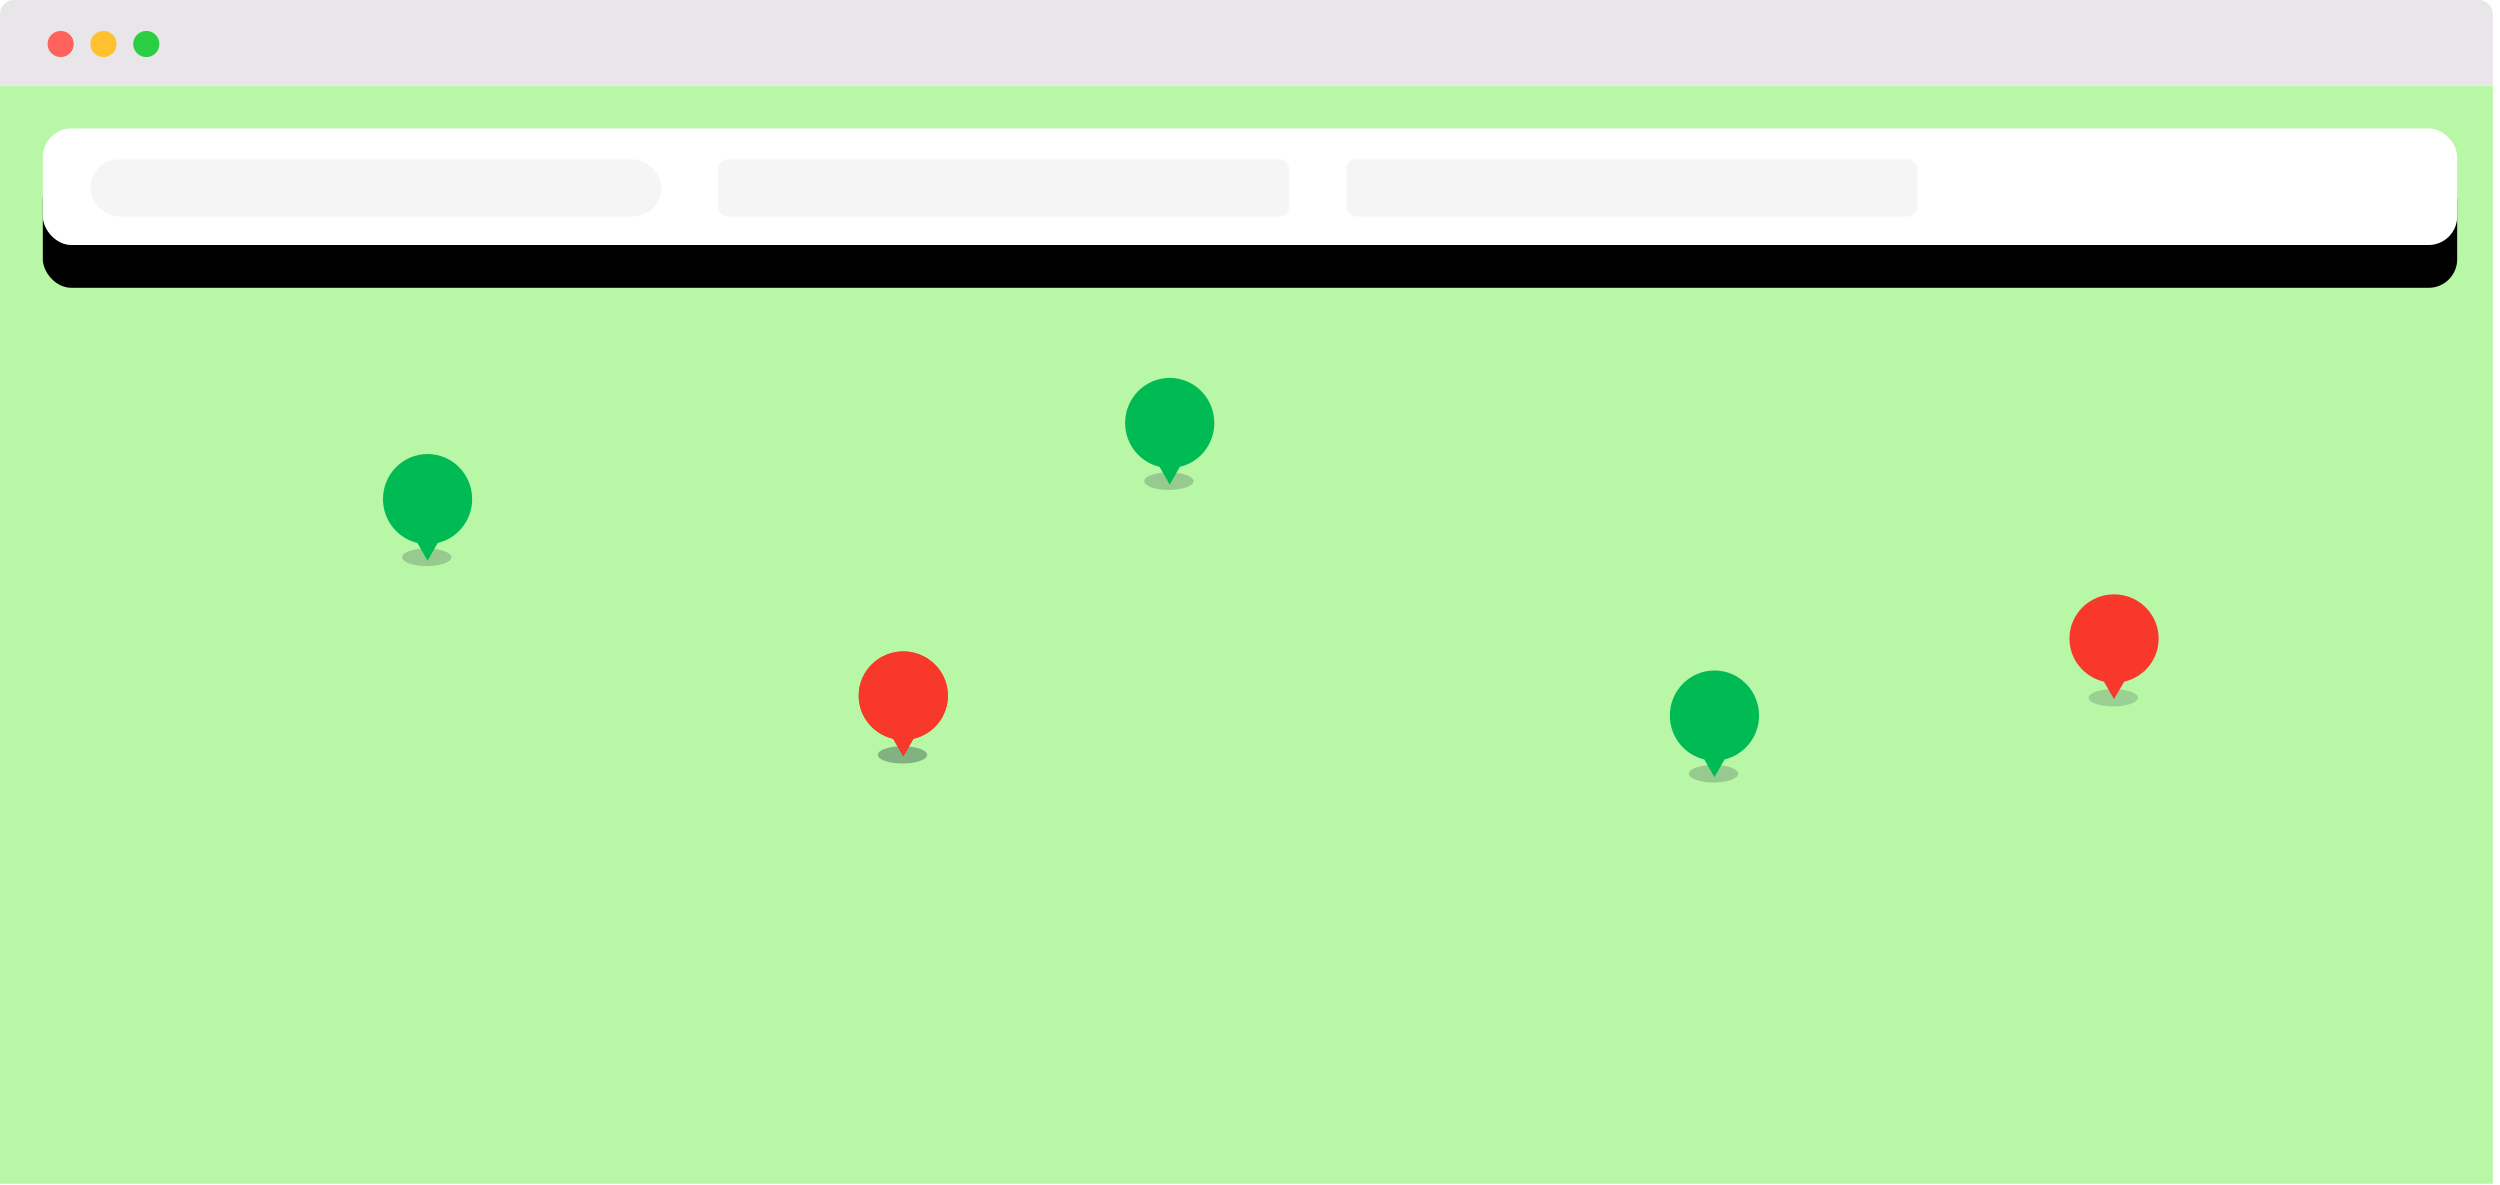 <?xml version="1.0" encoding="UTF-8"?>
<svg width="1051px" height="498px" viewBox="0 0 1051 498" version="1.1" xmlns="http://www.w3.org/2000/svg" xmlns:xlink="http://www.w3.org/1999/xlink">
    <!-- Generator: Sketch 51.2 (57519) - http://www.bohemiancoding.com/sketch -->
    <title>Dashboard Screenshot</title>
    <desc>Created with Sketch.</desc>
    <defs>
        <filter x="-14.5%" y="-40.6%" width="128.9%" height="181.3%" filterUnits="objectBoundingBox" id="filter-1">
            <feGaussianBlur stdDeviation="1" in="SourceGraphic"></feGaussianBlur>
        </filter>
        <filter x="-14.5%" y="-41.4%" width="128.9%" height="182.7%" filterUnits="objectBoundingBox" id="filter-2">
            <feGaussianBlur stdDeviation="1" in="SourceGraphic"></feGaussianBlur>
        </filter>
        <filter x="-14.5%" y="-41.4%" width="128.9%" height="182.7%" filterUnits="objectBoundingBox" id="filter-3">
            <feGaussianBlur stdDeviation="1" in="SourceGraphic"></feGaussianBlur>
        </filter>
        <filter x="-14.5%" y="-40.6%" width="128.9%" height="181.3%" filterUnits="objectBoundingBox" id="filter-4">
            <feGaussianBlur stdDeviation="1" in="SourceGraphic"></feGaussianBlur>
        </filter>
        <filter x="-14.5%" y="-41.4%" width="128.9%" height="182.7%" filterUnits="objectBoundingBox" id="filter-5">
            <feGaussianBlur stdDeviation="1" in="SourceGraphic"></feGaussianBlur>
        </filter>
        <filter x="-14.5%" y="-40.6%" width="128.9%" height="181.3%" filterUnits="objectBoundingBox" id="filter-6">
            <feGaussianBlur stdDeviation="1" in="SourceGraphic"></feGaussianBlur>
        </filter>
        <rect id="path-7" x="0" y="0" width="1015" height="49" rx="12"></rect>
        <filter x="-4.1%" y="-49.0%" width="108.3%" height="271.4%" filterUnits="objectBoundingBox" id="filter-8">
            <feMorphology radius="3" operator="erode" in="SourceAlpha" result="shadowSpreadOuter1"></feMorphology>
            <feOffset dx="0" dy="18" in="shadowSpreadOuter1" result="shadowOffsetOuter1"></feOffset>
            <feGaussianBlur stdDeviation="12" in="shadowOffsetOuter1" result="shadowBlurOuter1"></feGaussianBlur>
            <feColorMatrix values="0 0 0 0 0.09   0 0 0 0 0.114   0 0 0 0 0.129  0 0 0 0.08 0" type="matrix" in="shadowBlurOuter1"></feColorMatrix>
        </filter>
    </defs>
    <g id="3.0.0---Dashboard" stroke="none" stroke-width="1" fill="none" fill-rule="evenodd">
        <g id="Desktop---Landing-Page" transform="translate(-196, -1167)">
            <g id="Section---Dashboard" transform="translate(196, 836)">
                <g id="Dashboard-Screenshot" transform="translate(0, 331)">
                    <rect id="BG" fill="#B7F7A6" fill-rule="nonzero" x="0" y="36" width="1048" height="461.648"></rect>
                    <g id="Markers" transform="translate(161, 158)">
                        <g id="Marker---Green" transform="translate(0, 32)">
                            <path d="M28.769,44.275 C28.769,46.315 24.129,47.968 18.406,47.968 C12.682,47.968 8.042,46.315 8.042,44.275 C8.042,42.237 12.682,40.584 18.406,40.584 C24.129,40.584 28.769,42.237 28.769,44.275" id="Shadow" fill-opacity="0.235" fill="#2B3841" filter="url(#filter-1)"></path>
                            <path d="M37.494,19.817 C37.494,9.355 29.1,0.873 18.747,0.873 C8.394,0.873 0,9.355 0,19.817 C0,28.795 6.182,36.309 14.479,38.263 L15.545,40.127 L18.747,45.732 L21.95,40.127 L23.014,38.263 C31.311,36.309 37.494,28.795 37.494,19.817" id="Marker" fill="#00BA54"></path>
                        </g>
                        <g id="Marker---Red" transform="translate(200, 115)">
                            <path d="M28.769,44.342 C28.769,46.345 24.129,47.968 18.406,47.968 C12.682,47.968 8.042,46.345 8.042,44.342 C8.042,42.339 12.682,40.717 18.406,40.717 C24.129,40.717 28.769,42.339 28.769,44.342" id="Shadow" fill-opacity="0.2" fill="#2B3841" filter="url(#filter-2)"></path>
                            <path d="M37.494,19.463 C37.494,9.188 29.101,0.857 18.747,0.857 C8.393,0.857 0,9.188 0,19.463 C0,28.281 6.182,35.661 14.479,37.579 L15.545,39.411 L18.747,44.916 L21.95,39.411 L23.015,37.579 C31.311,35.661 37.494,28.281 37.494,19.463" id="Marker" fill="#F8382B"></path>
                        </g>
                        <g id="Marker---Red" transform="translate(709, 91)">
                            <path d="M28.769,44.342 C28.769,46.345 24.129,47.968 18.406,47.968 C12.682,47.968 8.042,46.345 8.042,44.342 C8.042,42.339 12.682,40.717 18.406,40.717 C24.129,40.717 28.769,42.339 28.769,44.342" id="Shadow" fill-opacity="0.2" fill="#2B3841" filter="url(#filter-3)"></path>
                            <path d="M37.494,19.463 C37.494,9.188 29.101,0.857 18.747,0.857 C8.393,0.857 0,9.188 0,19.463 C0,28.281 6.182,35.661 14.479,37.579 L15.545,39.411 L18.747,44.916 L21.95,39.411 L23.015,37.579 C31.311,35.661 37.494,28.281 37.494,19.463" id="Marker" fill="#F8382B"></path>
                        </g>
                        <g id="Marker---Green" transform="translate(312, 0)">
                            <path d="M28.769,44.275 C28.769,46.315 24.129,47.968 18.406,47.968 C12.682,47.968 8.042,46.315 8.042,44.275 C8.042,42.237 12.682,40.584 18.406,40.584 C24.129,40.584 28.769,42.237 28.769,44.275" id="Shadow" fill-opacity="0.235" fill="#2B3841" filter="url(#filter-4)"></path>
                            <path d="M37.494,19.817 C37.494,9.355 29.1,0.873 18.747,0.873 C8.394,0.873 0,9.355 0,19.817 C0,28.795 6.182,36.309 14.479,38.263 L15.545,40.127 L18.747,45.732 L21.95,40.127 L23.014,38.263 C31.311,36.309 37.494,28.795 37.494,19.817" id="Marker" fill="#00BA54"></path>
                        </g>
                        <g id="Marker---Red" transform="translate(200, 115)">
                            <path d="M28.769,44.342 C28.769,46.345 24.129,47.968 18.406,47.968 C12.682,47.968 8.042,46.345 8.042,44.342 C8.042,42.339 12.682,40.717 18.406,40.717 C24.129,40.717 28.769,42.339 28.769,44.342" id="Shadow" fill-opacity="0.2" fill="#2B3841" filter="url(#filter-5)"></path>
                            <path d="M37.494,19.463 C37.494,9.188 29.101,0.857 18.747,0.857 C8.393,0.857 0,9.188 0,19.463 C0,28.281 6.182,35.661 14.479,37.579 L15.545,39.411 L18.747,44.916 L21.95,39.411 L23.015,37.579 C31.311,35.661 37.494,28.281 37.494,19.463" id="Marker" fill="#F8382B"></path>
                        </g>
                        <g id="Marker---Green" transform="translate(541, 123)">
                            <path d="M28.769,44.275 C28.769,46.315 24.129,47.968 18.406,47.968 C12.682,47.968 8.042,46.315 8.042,44.275 C8.042,42.237 12.682,40.584 18.406,40.584 C24.129,40.584 28.769,42.237 28.769,44.275" id="Shadow" fill-opacity="0.235" fill="#2B3841" filter="url(#filter-6)"></path>
                            <path d="M37.494,19.817 C37.494,9.355 29.1,0.873 18.747,0.873 C8.394,0.873 0,9.355 0,19.817 C0,28.795 6.182,36.309 14.479,38.263 L15.545,40.127 L18.747,45.732 L21.95,40.127 L23.014,38.263 C31.311,36.309 37.494,28.795 37.494,19.817" id="Marker" fill="#00BA54"></path>
                        </g>
                    </g>
                    <g id="Chrome">
                        <path d="M6,0 L1042,0 C1045.314,-6.08718376e-16 1048,2.686 1048,6 L1048,36 L0,36 L0,6 C-4.05812251e-16,2.686 2.686,6.08718376e-16 6,0 Z" id="Rectangle-3" fill="#E8E6E8"></path>
                        <circle id="Oval-3" fill="#FF625A" cx="25.5" cy="18.5" r="5.5"></circle>
                        <circle id="Oval-3-Copy" fill="#FFC12F" cx="43.5" cy="18.5" r="5.5"></circle>
                        <circle id="Oval-3-Copy-2" fill="#29CE42" cx="61.5" cy="18.5" r="5.5"></circle>
                    </g>
                    <g id="Map-Nav" transform="translate(18, 54)" fill-rule="nonzero">
                        <g id="Rectangle-4">
                            <use fill="black" fill-opacity="1" filter="url(#filter-8)" xlink:href="#path-7"></use>
                            <use fill="#FFFFFF" xlink:href="#path-7"></use>
                        </g>
                        <g id="Search" transform="translate(20, 13)" fill="#F5F5F5">
                            <rect id="Input" x="0" y="0" width="240" height="24" rx="12"></rect>
                        </g>
                        <g id="Search" transform="translate(284, 13)" fill="#F5F5F5">
                            <rect id="Input" x="0" y="0" width="240" height="24" rx="4"></rect>
                        </g>
                        <g id="Search" transform="translate(548, 13)" fill="#F5F5F5">
                            <rect id="Input" x="0" y="0" width="240" height="24" rx="4"></rect>
                        </g>
                    </g>
                </g>
            </g>
        </g>
    </g>
</svg>